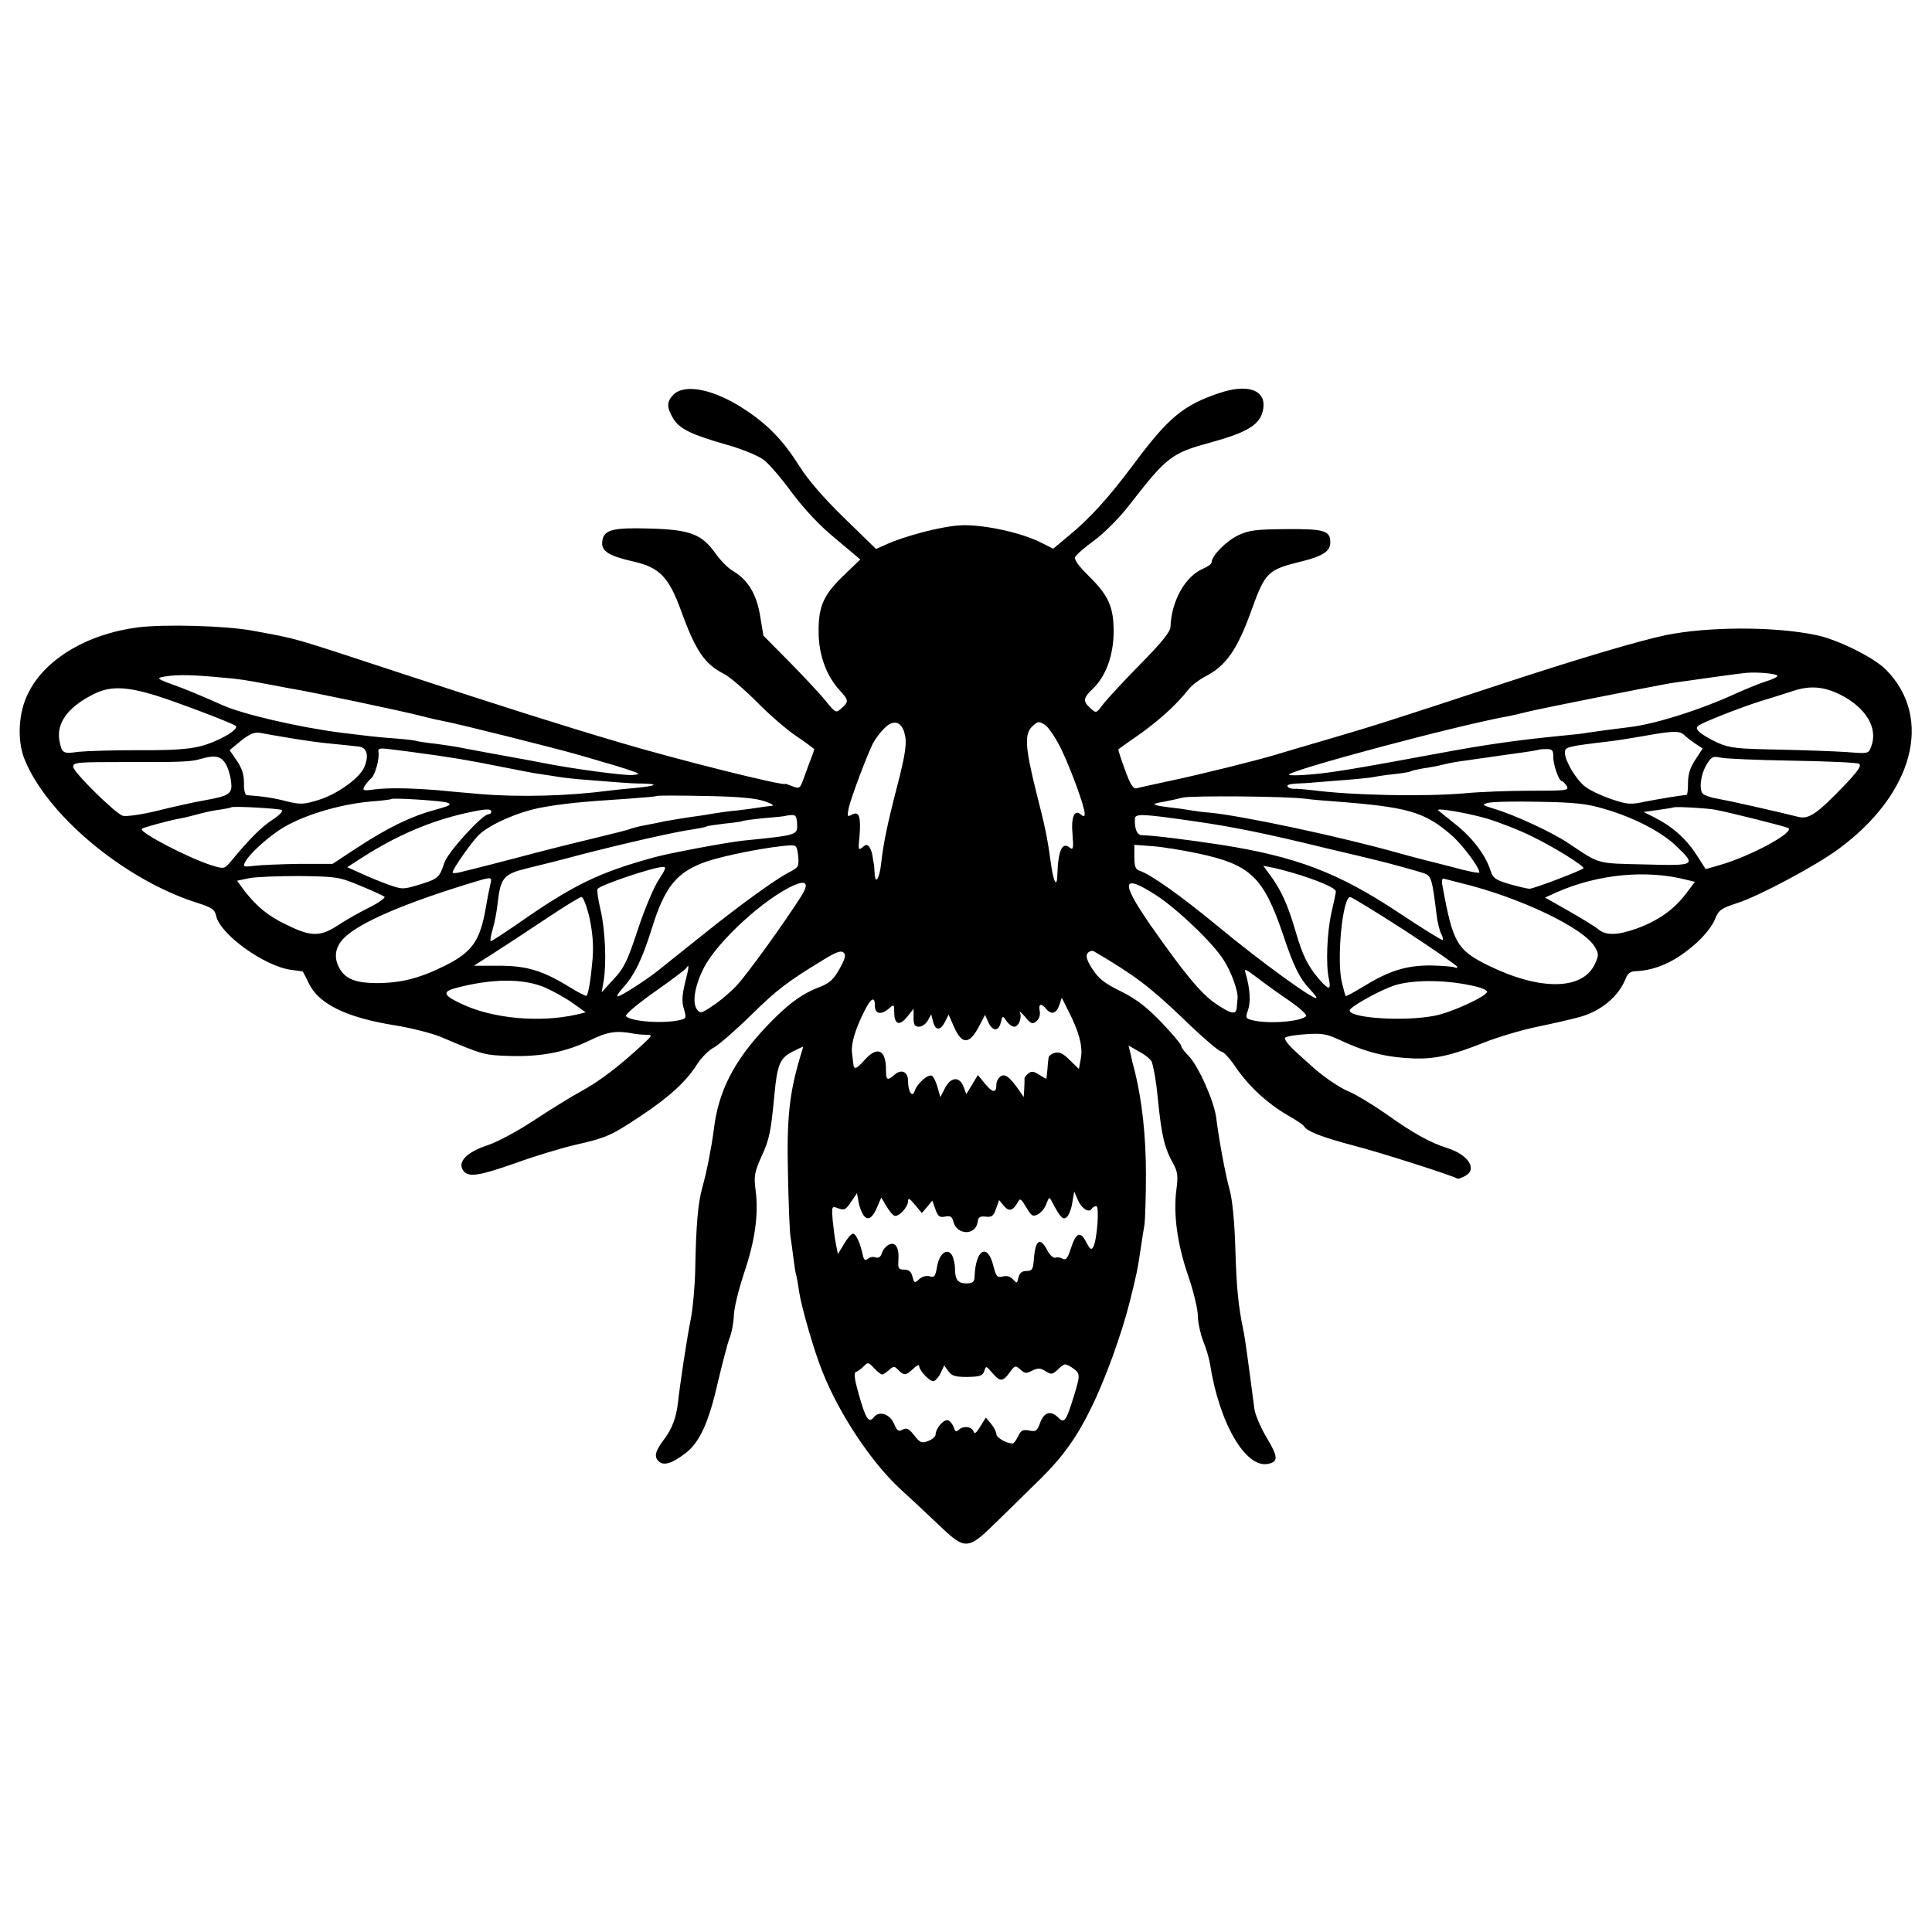 <?xml version="1.0" standalone="no"?>
<!DOCTYPE svg PUBLIC "-//W3C//DTD SVG 20010904//EN"
 "http://www.w3.org/TR/2001/REC-SVG-20010904/DTD/svg10.dtd">
<svg version="1.0" xmlns="http://www.w3.org/2000/svg"
 width="700pt" height="700pt" viewBox="0 0 700 700"
 preserveAspectRatio="xMidYMid meet">
<g transform="translate(0,700) scale(0.1,-0.1)"
fill="#000000" stroke="none">
<path d="M4418 5576 c-131 -44 -186 -90 -312 -260 -94 -125 -156 -193 -236
-259 l-54 -45 -46 23 c-76 38 -222 68 -299 61 -67 -5 -195 -39 -261 -69 l-36
-16 -115 112 c-74 72 -132 139 -162 187 -60 95 -114 151 -201 208 -110 72
-215 93 -256 52 -25 -25 -25 -46 -1 -86 23 -38 64 -58 193 -95 57 -16 115 -40
135 -55 19 -14 65 -68 103 -120 46 -61 100 -119 159 -167 l88 -74 -56 -54
c-77 -73 -96 -115 -95 -209 0 -83 29 -161 78 -213 31 -34 32 -39 5 -63 -20
-18 -21 -18 -57 26 -20 25 -79 88 -131 141 l-95 96 -12 72 c-13 79 -44 130
-98 162 -18 10 -46 39 -63 63 -50 71 -93 87 -238 91 -136 4 -168 -4 -173 -47
-4 -35 23 -52 115 -73 93 -21 127 -57 171 -179 52 -143 85 -192 154 -227 22
-11 76 -58 121 -103 45 -46 110 -102 145 -125 34 -23 62 -44 62 -46 0 -2 -4
-14 -9 -27 -5 -13 -17 -44 -26 -70 -16 -45 -17 -47 -43 -37 -15 6 -27 10 -27
9 0 -10 -392 88 -600 150 -200 59 -412 126 -790 250 -413 136 -373 124 -540
155 -98 18 -317 24 -415 12 -186 -24 -340 -117 -399 -241 -34 -68 -39 -165
-14 -232 78 -202 359 -439 624 -524 57 -18 67 -25 72 -48 14 -67 175 -183 272
-196 22 -3 41 -5 42 -6 0 0 11 -19 22 -43 36 -75 137 -124 312 -152 57 -9 131
-28 164 -41 158 -67 158 -67 255 -70 115 -3 202 15 290 58 62 30 93 35 156 23
10 -2 30 -4 44 -4 25 -1 25 -1 -10 -34 -86 -80 -160 -136 -223 -170 -37 -20
-114 -68 -172 -106 -59 -39 -133 -79 -170 -91 -73 -24 -107 -59 -88 -89 17
-28 54 -23 188 24 72 26 168 55 215 66 118 27 132 33 242 106 105 70 165 125
205 189 15 23 41 49 60 59 18 10 78 62 133 116 96 94 131 121 264 202 44 27
63 34 72 26 10 -8 7 -21 -14 -59 -22 -39 -36 -52 -72 -66 -66 -25 -117 -63
-193 -143 -119 -126 -175 -236 -191 -376 -9 -67 -25 -149 -42 -210 -15 -55
-22 -132 -25 -293 -1 -57 -8 -135 -15 -175 -15 -73 -40 -240 -48 -312 -6 -51
-21 -92 -50 -130 -32 -43 -37 -62 -20 -79 18 -18 48 -9 98 29 50 38 84 111
116 253 17 71 36 145 43 163 8 19 15 57 16 84 1 28 18 95 36 150 40 116 54
215 43 300 -7 54 -5 66 21 125 29 62 34 89 47 225 10 107 20 131 64 154 22 11
40 20 40 18 0 -1 -5 -18 -11 -37 -39 -131 -49 -223 -44 -425 2 -104 6 -206 9
-225 3 -19 8 -55 11 -80 3 -25 7 -52 10 -60 2 -8 7 -34 10 -58 8 -55 55 -219
85 -292 61 -154 178 -329 281 -424 30 -27 91 -84 136 -127 103 -98 107 -98
221 14 46 45 115 113 153 150 79 78 131 150 182 255 50 100 111 268 141 388
24 97 28 113 41 204 4 25 9 59 12 75 2 17 5 98 5 180 0 138 -14 267 -40 372
-6 21 -13 51 -16 66 l-7 29 40 -23 c23 -12 43 -30 45 -38 8 -29 16 -76 21
-131 14 -138 24 -179 57 -238 15 -28 17 -43 10 -95 -11 -89 4 -197 44 -312 19
-56 34 -119 34 -142 0 -23 9 -64 19 -91 11 -26 22 -64 25 -83 34 -219 132
-384 214 -362 34 8 32 27 -9 95 -21 35 -41 82 -44 103 -23 176 -35 264 -40
285 -18 86 -25 153 -29 295 -3 98 -11 181 -21 215 -15 55 -37 171 -49 264 -9
61 -65 186 -100 221 -14 14 -26 30 -26 35 0 6 -32 44 -71 85 -55 57 -90 84
-147 113 -60 29 -81 46 -104 81 -21 33 -25 48 -17 58 6 7 16 10 23 6 148 -87
204 -130 319 -240 70 -68 134 -123 142 -123 8 0 32 -26 54 -59 47 -68 113
-129 187 -172 30 -17 56 -34 59 -40 12 -19 68 -40 181 -70 94 -24 353 -107
374 -119 3 -2 15 2 28 9 46 24 13 77 -63 101 -63 20 -123 53 -220 122 -50 35
-111 72 -135 82 -38 15 -101 59 -146 101 -6 5 -30 27 -53 48 -24 22 -39 43
-35 47 5 5 39 11 76 13 57 4 75 1 120 -20 98 -46 170 -64 273 -68 74 -2 135
11 250 57 50 20 137 46 195 58 58 12 128 28 156 36 77 22 139 75 164 138 6 17
17 26 32 27 79 3 149 35 225 103 28 25 58 63 66 84 14 35 22 41 84 61 79 26
283 135 363 194 273 200 346 475 174 650 -44 45 -176 110 -253 126 -152 32
-392 31 -545 0 -99 -21 -305 -82 -571 -169 -434 -143 -482 -158 -645 -206 -85
-25 -175 -51 -200 -59 -70 -21 -275 -72 -385 -95 -55 -12 -107 -23 -116 -26
-13 -3 -23 12 -43 67 -15 40 -25 73 -24 74 2 2 27 20 56 40 82 56 152 118 198
177 11 14 38 35 59 46 77 39 118 98 169 240 50 139 59 148 182 178 77 19 104
37 104 69 0 43 -23 49 -161 48 -110 -1 -134 -4 -174 -23 -43 -21 -95 -74 -95
-97 0 -6 -14 -16 -30 -23 -65 -27 -116 -117 -119 -211 -1 -18 -30 -55 -109
-135 -59 -60 -119 -125 -134 -144 -26 -35 -26 -35 -47 -16 -28 25 -27 37 8 70
48 46 75 120 76 206 0 92 -18 132 -92 205 -33 32 -51 57 -48 66 3 8 35 36 71
62 35 26 91 82 124 125 140 180 154 190 300 230 134 37 178 65 187 121 11 68
-56 92 -159 57z m2022 -1025 c0 -4 -19 -13 -42 -20 -23 -7 -71 -27 -107 -43
-130 -60 -298 -113 -391 -123 -42 -5 -124 -16 -150 -20 -14 -3 -52 -7 -85 -10
-171 -17 -278 -32 -455 -65 -296 -55 -388 -70 -461 -76 -43 -4 -79 -4 -79 -1
0 16 617 181 800 213 14 3 41 9 60 14 41 11 466 95 525 105 82 12 241 34 270
37 44 4 115 -3 115 -11z m-5635 -6 c62 -5 86 -9 170 -25 28 -5 64 -12 80 -15
69 -11 402 -81 475 -100 30 -8 67 -16 83 -19 49 -9 400 -97 487 -122 47 -14
90 -26 95 -28 6 -1 37 -11 70 -21 57 -19 58 -20 26 -23 -27 -3 -227 24 -325
44 -42 8 -67 13 -124 23 -71 13 -94 17 -157 29 -27 6 -75 13 -105 17 -30 3
-62 8 -70 10 -8 3 -46 7 -85 10 -67 5 -89 8 -187 20 -157 20 -362 68 -434 101
-44 20 -108 47 -144 61 -99 36 -99 36 -55 43 42 6 98 5 200 -5z m-240 -65 c85
-27 277 -100 289 -110 14 -13 -65 -58 -129 -74 -42 -11 -109 -15 -225 -14 -91
0 -188 -3 -216 -6 -56 -8 -60 -6 -69 42 -11 66 36 126 135 172 54 24 111 22
215 -10z m6103 3 c93 -47 137 -121 112 -187 -10 -27 -10 -27 -87 -21 -43 3
-154 7 -248 9 -150 3 -176 5 -222 25 -28 13 -59 31 -68 41 -15 17 -11 20 67
52 46 19 117 45 158 58 41 12 93 29 115 36 63 21 112 17 173 -13z m-3392 -135
c11 -37 7 -71 -26 -199 -36 -139 -49 -204 -57 -274 -6 -58 -22 -84 -24 -39 -1
16 -2 34 -4 39 -1 6 -3 17 -4 25 -1 8 -5 21 -10 29 -8 12 -12 13 -26 1 -15
-12 -16 -9 -11 38 6 72 -1 94 -26 81 -19 -10 -19 -8 -13 23 8 37 66 191 88
235 8 15 27 41 42 55 31 31 58 25 71 -14z m570 -64 c36 -76 84 -207 84 -232 0
-11 -3 -12 -14 -3 -23 20 -36 -9 -30 -73 4 -48 2 -57 -9 -48 -28 24 -43 -7
-46 -97 -1 -48 -13 -31 -22 32 -15 108 -21 135 -55 269 -40 162 -43 209 -13
237 20 18 23 19 46 4 13 -9 39 -48 59 -89z m-2796 42 c47 -8 117 -18 155 -21
39 -4 81 -8 95 -10 29 -3 38 -32 20 -74 -16 -40 -100 -100 -168 -120 -51 -16
-64 -16 -111 -5 -44 12 -89 19 -147 23 -6 1 -11 19 -10 44 0 30 -7 53 -26 81
l-26 38 41 34 c30 24 49 32 67 29 14 -3 63 -11 110 -19z m5052 11 c7 -7 25
-21 40 -31 l27 -18 -26 -40 c-19 -28 -27 -53 -27 -84 0 -24 -2 -44 -5 -44 -23
-2 -96 -14 -148 -24 -56 -12 -67 -11 -126 9 -35 12 -78 32 -95 46 -32 25 -72
93 -72 121 0 22 3 23 170 43 25 3 79 12 120 19 99 18 126 19 142 3z m-4607
-62 c136 -18 206 -30 310 -51 66 -13 136 -27 155 -29 19 -3 49 -7 65 -10 17
-3 64 -8 105 -11 41 -3 93 -7 115 -9 22 -2 60 -4 84 -4 62 -1 48 -9 -29 -16
-36 -3 -79 -8 -96 -10 -145 -19 -321 -24 -464 -12 -47 4 -116 10 -155 14 -103
8 -174 9 -227 3 -41 -6 -46 -4 -38 10 5 9 16 22 24 29 16 13 32 74 27 99 -2
11 8 12 46 7 26 -3 62 -8 78 -10z m4133 -16 c-1 -29 20 -89 31 -89 3 0 11 -8
17 -17 10 -17 2 -18 -130 -18 -78 0 -184 -4 -236 -9 -147 -13 -409 -8 -555 11
-27 3 -58 6 -67 5 -10 0 -20 3 -23 9 -4 5 11 9 32 10 21 1 49 2 63 4 14 1 66
5 115 9 50 4 97 9 105 11 8 2 39 7 69 10 30 3 58 8 62 10 3 3 24 7 45 11 22 3
55 9 74 14 19 5 58 12 85 15 28 4 59 9 70 10 11 2 58 8 105 15 47 6 86 13 87
14 1 1 13 2 27 2 20 0 24 -5 24 -27z m-4812 -24 c9 -13 18 -42 21 -64 6 -47
-3 -54 -97 -71 -36 -6 -111 -23 -168 -37 -56 -14 -113 -22 -126 -19 -26 6
-181 159 -181 178 0 16 16 17 185 17 202 -1 244 1 276 11 51 15 73 11 90 -15z
m5677 9 c125 -2 234 -7 242 -11 11 -6 -1 -24 -48 -74 -101 -106 -133 -128
-170 -119 -83 21 -258 60 -293 66 -21 3 -45 11 -53 17 -17 14 -9 75 15 111 15
24 22 27 48 21 17 -4 134 -9 259 -11z m-3723 -147 c27 -9 37 -16 25 -17 -11
-1 -29 -3 -40 -5 -11 -2 -47 -7 -80 -11 -33 -3 -69 -8 -80 -10 -11 -2 -36 -6
-55 -9 -46 -6 -107 -16 -134 -21 -11 -3 -43 -9 -69 -14 -27 -5 -52 -12 -55
-14 -4 -2 -66 -18 -137 -35 -72 -17 -191 -47 -265 -67 -74 -19 -142 -37 -151
-39 -9 -2 -33 -8 -53 -13 -20 -6 -36 -7 -36 -3 0 13 72 115 98 139 43 38 142
81 223 96 76 14 142 21 314 32 55 4 102 8 104 10 2 2 81 2 175 0 121 -2 184
-8 216 -19z m1960 9 c19 -3 69 -7 110 -10 260 -20 321 -37 419 -122 39 -34
101 -116 101 -135 0 -4 -42 4 -92 18 -51 13 -101 26 -110 28 -9 2 -50 13 -90
24 -212 60 -570 136 -688 147 -19 1 -48 5 -65 8 -16 3 -52 8 -80 11 -63 8 -67
12 -19 20 22 4 53 11 69 15 30 8 379 5 445 -4z m-3110 -14 c19 -7 11 -11 -46
-27 -83 -22 -170 -64 -284 -139 l-85 -56 -120 0 c-66 -1 -140 -4 -163 -7 -41
-5 -43 -4 -33 15 14 27 71 79 122 114 75 50 211 93 332 104 40 3 73 7 75 9 6
5 182 -6 202 -13z m4190 -22 c108 -31 209 -83 263 -135 74 -71 72 -72 -115
-67 -176 4 -160 0 -274 76 -61 41 -199 105 -275 127 -39 12 -41 14 -18 20 13
4 96 6 184 4 128 -2 175 -7 235 -25z m-4789 -5 c5 -4 -10 -20 -35 -36 -40 -27
-79 -65 -147 -147 -26 -31 -27 -31 -70 -18 -84 26 -267 121 -255 133 5 5 100
31 141 38 17 3 48 11 70 17 22 6 56 13 75 15 19 3 36 6 38 8 5 5 173 -4 183
-10z m5195 1 c61 -12 251 -60 263 -66 26 -14 -135 -102 -247 -134 l-52 -15
-34 53 c-36 56 -86 101 -151 134 l-40 20 50 7 c28 4 55 8 60 10 11 3 120 -3
151 -9z m-4436 -7 c0 -5 -4 -9 -10 -9 -22 0 -148 -138 -160 -176 -18 -54 -22
-58 -90 -79 -59 -18 -63 -18 -113 0 -29 10 -74 29 -100 41 l-49 22 59 38 c121
77 240 128 366 157 75 17 97 18 97 6z m3608 -25 c46 -14 120 -43 164 -65 82
-40 192 -109 185 -115 -9 -9 -180 -74 -195 -74 -9 0 -42 8 -74 17 -52 16 -59
21 -69 53 -19 56 -67 118 -130 167 -32 26 -59 47 -59 48 0 8 109 -11 178 -31z
m-2500 -20 c2 -40 1 -40 -198 -60 -61 -7 -254 -43 -315 -59 -206 -56 -298
-101 -505 -246 -47 -32 -88 -59 -92 -59 -3 0 0 19 7 43 7 23 16 69 19 102 10
84 22 98 102 118 38 9 130 32 204 52 156 40 335 81 400 90 24 4 48 8 51 11 4
2 33 6 65 10 32 3 61 7 64 9 3 2 40 7 81 11 40 3 75 7 76 8 1 1 11 2 21 3 15
1 19 -6 20 -33z m1442 10 c134 -19 262 -45 470 -96 91 -21 172 -41 180 -43 37
-8 167 -44 182 -50 24 -10 27 -20 43 -149 3 -27 11 -58 16 -68 6 -11 9 -22 6
-24 -2 -2 -75 43 -162 101 -216 143 -368 201 -640 244 -118 18 -245 34 -288
35 -17 0 -27 23 -25 59 1 20 24 19 218 -9z m-1438 -126 c3 -37 1 -41 -32 -58
-49 -25 -174 -115 -315 -228 -66 -53 -138 -110 -160 -128 -48 -38 -136 -94
-147 -94 -5 0 4 14 19 31 42 46 70 104 104 213 48 155 91 207 200 245 69 23
229 54 301 58 23 1 26 -2 30 -39z m1448 10 c192 -41 238 -85 310 -298 37 -111
59 -155 94 -192 14 -15 26 -30 26 -33 0 -16 -197 126 -360 261 -131 108 -242
187 -281 199 -15 5 -19 16 -19 50 l0 44 68 -5 c37 -3 110 -15 162 -26z m-1953
-95 c-18 -27 -52 -108 -76 -181 -38 -115 -50 -140 -88 -180 l-43 -47 7 40 c11
65 6 185 -11 258 -9 38 -14 72 -11 76 8 14 201 79 237 80 13 1 10 -8 -15 -46z
m2325 16 c81 -26 128 -48 128 -59 0 -5 -7 -39 -16 -77 -16 -72 -21 -188 -9
-241 8 -39 0 -40 -32 -4 -43 49 -64 90 -89 178 -28 96 -53 151 -92 203 l-25
34 36 -7 c20 -4 64 -16 99 -27z m1400 -17 l29 -7 -34 -45 c-44 -57 -99 -96
-179 -125 -68 -24 -110 -25 -137 -2 -9 8 -56 37 -105 65 l-88 50 44 20 c149
65 324 82 470 44z m-4807 -21 c44 -18 83 -36 88 -40 4 -4 -21 -22 -55 -39 -35
-17 -87 -47 -116 -66 -63 -41 -97 -40 -187 5 -65 31 -105 65 -149 121 l-27 37
43 9 c24 5 106 8 183 8 134 -2 144 -3 220 -35z m472 7 c-3 -13 -11 -52 -17
-88 -21 -120 -50 -160 -148 -209 -95 -47 -160 -63 -252 -63 -69 1 -104 14
-126 47 -26 40 -22 81 11 115 55 57 225 130 485 208 51 15 53 14 47 -10z
m3518 2 c211 -51 446 -163 484 -232 14 -24 14 -30 -1 -62 -45 -94 -198 -96
-386 -4 -113 56 -128 82 -165 285 -5 23 -3 31 6 29 7 -2 35 -9 62 -16z m-2392
-47 c-62 -98 -200 -289 -236 -326 -23 -24 -62 -57 -86 -72 -40 -27 -44 -28
-56 -12 -17 24 -9 81 23 146 47 97 224 259 332 305 43 18 51 3 23 -41z m1285
4 c80 -52 208 -175 246 -236 28 -43 53 -115 50 -138 -1 -7 -2 -22 -3 -33 -2
-28 -19 -25 -77 14 -53 36 -117 114 -239 289 -106 154 -100 183 23 104z
m-2052 -83 c11 -53 15 -98 11 -148 -6 -72 -15 -127 -22 -134 -2 -2 -30 12 -62
32 -98 60 -155 77 -256 77 l-90 0 69 44 c38 24 123 80 189 124 66 44 125 81
132 81 6 0 19 -33 29 -76z m2955 -46 c104 -68 189 -127 189 -131 0 -5 -4 -5
-10 -2 -5 3 -45 6 -87 7 -89 0 -150 -19 -246 -78 -32 -20 -60 -34 -61 -33 -2
2 -8 24 -14 49 -20 81 2 310 30 310 5 0 95 -55 199 -122z m-2609 -189 c-11
-46 -12 -69 -4 -95 9 -31 8 -35 -11 -39 -59 -15 -179 -7 -199 13 -5 5 41 44
102 87 61 43 113 82 116 87 12 19 11 5 -4 -53z m2191 -66 c37 -26 64 -50 59
-55 -20 -20 -139 -29 -196 -14 -23 6 -24 8 -14 37 10 29 7 77 -8 129 -7 23 -5
22 42 -13 27 -21 80 -59 117 -84z m-2696 48 c29 -13 74 -38 99 -56 l46 -33
-33 -8 c-133 -30 -303 -15 -415 38 -68 31 -73 45 -23 58 130 35 247 36 326 1z
m3351 9 c36 -7 61 -17 60 -24 -6 -18 -131 -75 -189 -86 -110 -22 -309 -9 -309
19 0 12 103 70 160 90 64 21 179 22 278 1z m-2158 -75 c0 -30 24 -33 52 -8 17
15 18 14 18 -15 0 -44 19 -51 47 -16 l23 29 0 -32 c0 -26 4 -33 20 -33 10 0
25 10 32 23 l12 22 6 -24 c8 -35 26 -37 43 -5 l14 28 21 -48 c28 -61 54 -60
88 3 l23 44 12 -27 c15 -33 37 -34 45 -1 6 26 7 26 21 5 8 -11 20 -20 28 -20
16 0 29 34 20 52 -4 7 5 0 19 -16 21 -26 27 -28 41 -16 10 8 15 23 12 37 -5
26 5 30 23 8 19 -23 37 -18 48 13 l9 27 25 -50 c38 -74 52 -128 44 -170 l-7
-38 -34 33 c-24 24 -38 30 -54 25 -12 -3 -22 -12 -22 -18 -1 -7 -3 -25 -4 -42
-2 -16 -3 -31 -4 -33 -1 -1 -12 5 -26 14 -20 13 -28 14 -40 4 -8 -6 -14 -15
-13 -18 0 -4 0 -20 -1 -37 l-2 -30 -17 25 c-34 49 -52 62 -68 49 -8 -6 -14
-19 -14 -29 0 -31 -13 -30 -40 2 l-27 33 -21 -35 -21 -34 -10 27 c-15 38 -46
35 -67 -5 l-17 -33 -10 35 c-5 19 -14 38 -20 42 -14 8 -54 -27 -63 -55 -8 -26
-24 -3 -24 36 0 34 -24 45 -49 23 -26 -23 -31 -20 -31 18 0 73 -31 87 -77 36
-29 -33 -39 -37 -41 -17 -1 6 -3 26 -5 42 -4 33 11 85 45 152 24 48 38 55 38
18z m-40 -760 c16 -19 33 -7 50 36 l13 30 18 -30 c9 -16 22 -32 28 -35 14 -9
51 29 51 52 0 13 6 10 25 -13 l25 -30 19 22 19 23 11 -31 c9 -26 15 -31 35
-27 19 4 26 0 30 -18 13 -50 81 -51 88 -2 2 18 8 22 29 20 22 -3 29 2 38 29
l11 31 17 -21 c19 -22 33 -18 50 12 9 17 12 15 31 -17 19 -32 24 -35 42 -26
12 6 26 23 31 38 10 26 11 26 21 7 30 -57 39 -66 53 -55 7 6 17 30 20 52 l7
41 13 -30 c13 -31 40 -49 50 -33 4 6 11 10 17 10 12 0 3 -123 -11 -148 -7 -12
-12 -9 -25 17 -22 42 -37 36 -56 -22 -11 -35 -18 -44 -29 -38 -8 5 -20 7 -27
4 -7 -2 -20 9 -29 26 -26 51 -44 39 -49 -31 -3 -37 -6 -43 -27 -43 -16 0 -25
-7 -29 -24 -5 -22 -6 -22 -19 -7 -10 11 -23 15 -38 11 -20 -5 -24 0 -34 39
-21 85 -65 59 -68 -41 -1 -18 -7 -23 -30 -23 -31 0 -41 14 -41 56 0 14 -5 34
-10 45 -17 30 -47 8 -55 -41 -6 -35 -10 -40 -27 -34 -12 3 -27 -1 -38 -11 -16
-15 -18 -14 -24 10 -5 18 -13 25 -30 25 -20 0 -23 4 -21 33 4 46 -11 70 -35
57 -10 -5 -22 -19 -25 -31 -4 -13 -12 -18 -22 -15 -9 4 -22 1 -29 -5 -10 -8
-14 -5 -19 18 -10 44 -24 73 -35 73 -6 0 -20 -17 -32 -37 l-22 -37 -7 35 c-4
18 -9 58 -12 87 -4 46 -3 52 12 47 30 -12 34 -10 55 21 l21 31 6 -33 c3 -18
12 -40 19 -49z m66 -575 c4 0 15 7 25 16 17 15 19 15 34 0 21 -21 27 -20 53 4
12 12 22 17 22 12 0 -18 41 -61 54 -56 7 3 19 17 25 31 l12 26 15 -21 c12 -17
25 -21 69 -21 45 1 55 4 61 21 6 20 7 20 29 -6 28 -33 38 -33 63 1 19 26 21
27 39 11 16 -15 22 -15 43 -4 21 10 29 10 48 -2 21 -13 25 -13 46 7 23 22 25
22 50 6 31 -21 31 -25 6 -106 -27 -88 -34 -97 -55 -76 -27 28 -52 21 -66 -17
-11 -31 -16 -34 -40 -29 -24 4 -30 1 -40 -21 -7 -14 -16 -26 -20 -26 -22 0
-59 21 -59 34 0 7 -8 24 -19 37 l-19 23 -20 -32 c-15 -25 -21 -29 -25 -18 -7
18 -38 21 -54 5 -8 -8 -13 -6 -17 9 -4 11 -13 23 -21 26 -15 5 -45 -29 -45
-51 0 -8 -12 -18 -27 -24 -24 -9 -29 -7 -51 21 -19 24 -27 28 -42 20 -15 -8
-20 -4 -30 20 -15 37 -55 50 -74 25 -18 -24 -30 -5 -55 85 -15 52 -18 76 -10
79 6 2 19 11 28 20 15 16 17 16 38 -6 12 -13 25 -23 29 -23z"/>
</g>
</svg>
